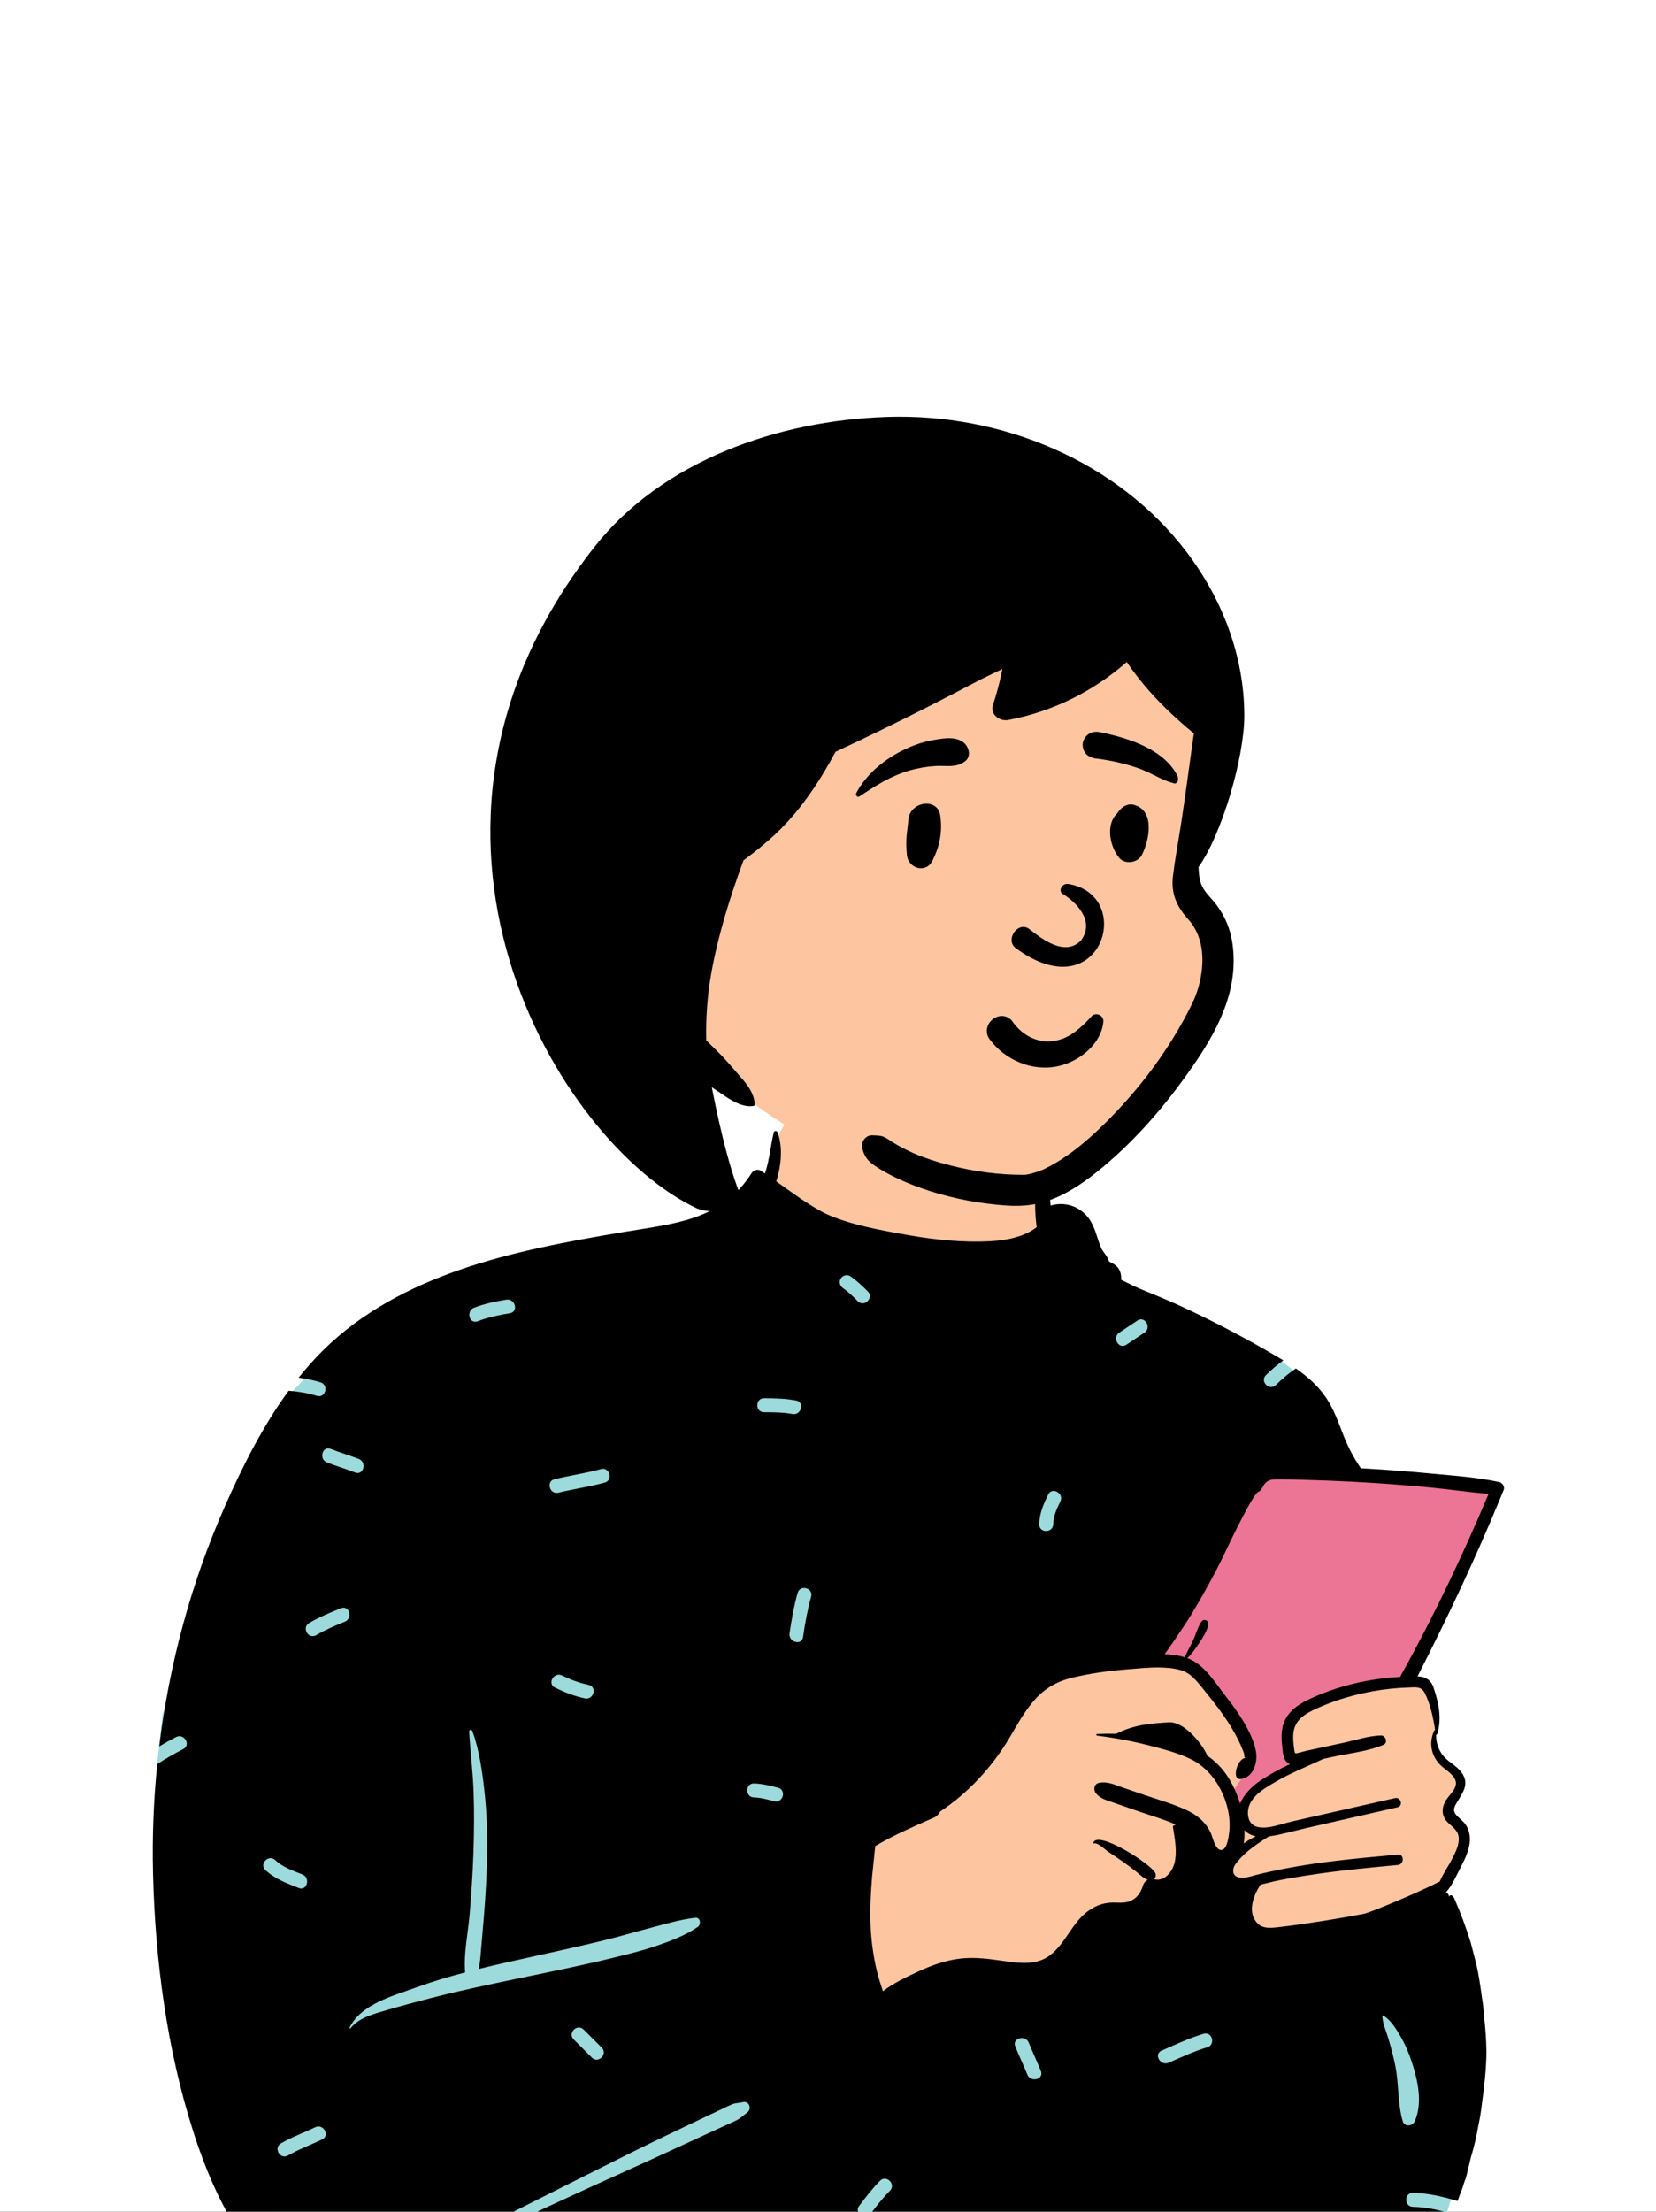 <svg width="200" height="267" viewBox="0 0 200 267" fill="none" xmlns="http://www.w3.org/2000/svg">
<rect x="0" y="0" width="200" height="267" fill="#333333" stroke="none"/>
<g clip-path="url(#clip0_2016_14171)">
<rect width="200" height="267" fill="white"/>
<path fill-rule="evenodd" clip-rule="evenodd" d="M161.079 176.597C159.237 169.454 157.544 166.425 154.272 163.942C151.213 161.62 146.746 159.669 140.229 158.244C133.441 157.057 133.249 153.528 131.547 147.857C131.05 146.152 128.59 145.698 127.528 146.927C127.378 146.766 127.222 146.618 127.06 146.484C127.205 145.671 126.021 143.34 126.061 142.562C126.474 134.444 123.819 130.367 117.192 128.852C115.751 128.522 105.963 128.328 104.557 128.716C98.415 130.415 92.368 135.808 93.293 142.305C91.365 144.826 89.478 146.364 86.503 147.176C81.87 147.765 84.197 213.41 92.243 252.739C95.695 269.613 178.24 240.892 174.51 232.441C175.039 230.892 174.075 229.189 174.51 227.59C174.825 226.432 175.631 225.953 176.037 224.807C176.608 223.194 175.987 221.029 175.344 219.383C175.08 218.563 175.829 217.68 176.037 216.843C177.023 212.894 174.764 213.242 173.136 210.602C173.16 210.594 173.584 208.71 173.582 208.719C173.831 207.374 173.206 205.65 172.662 204.527C172.293 203.768 171.504 203.293 170.721 203.38C171.51 200.7 172.508 198.47 173.582 195.887C175.48 191.336 177.286 186.574 180.012 182.455C181.128 180.768 180.226 179.216 178.42 179.101C172.572 178.729 166.789 177.887 161.079 176.597Z" fill="#FDC6A0"/>
<path fill-rule="evenodd" clip-rule="evenodd" d="M151.95 177.149L138.603 199.744C138.603 199.744 141.769 200.061 143.051 200.676C144.332 201.292 150.216 208.774 150.216 208.774L151.151 212.894L148.935 216.216L149.799 218.301C149.799 218.301 150.416 216.888 151.95 215.791C153.485 214.695 156.869 212.894 156.869 212.894C156.869 212.894 155.745 212.292 155.745 211.586C155.745 210.879 154.754 207.865 156.869 206.726C158.984 205.588 169.915 202.923 169.915 202.923L180.993 179.549L151.95 177.149Z" fill="#EC7495"/>
<path fill-rule="evenodd" clip-rule="evenodd" d="M92.407 147.33L134.79 154.77L154.273 163.942L157.453 166.393L138.603 199.744L109.496 205.056L102.081 224.323L103.594 246.04L150.945 240.393L171.37 237.966L176.171 257.354L175.304 265.33L174.042 269.375L123.408 283.049C123.408 283.049 97.624 280.549 93.053 280.549C88.483 280.549 54.972 283.878 54.972 283.878L47.218 283.049C47.218 283.049 30.064 264.964 27.403 258.527C24.742 252.091 18.989 212.965 18.989 212.965L19.622 206.953L34.444 168.801C34.444 168.801 36.423 167.003 38.918 163.942C41.413 160.881 92.407 147.33 92.407 147.33Z" fill="#9DDADB"/>
<path fill-rule="evenodd" clip-rule="evenodd" d="M169.116 202.441C165.286 202.636 161.451 203.547 157.986 205.197C156.569 205.873 155.284 206.85 154.908 208.456C154.718 209.276 154.765 210.124 154.866 210.952C154.942 211.58 154.961 212.381 155.506 212.806C155.599 212.877 155.698 212.932 155.802 212.973C154.524 213.55 153.307 214.243 152.225 214.957C151.236 215.61 150.22 216.616 149.764 217.751C149.726 217.622 149.688 217.502 149.65 217.388C148.872 215.088 147.675 213.205 145.788 211.939C145.574 211.158 143.274 207.797 141.139 207.924C138.8 208.061 136.919 208.232 134.804 209.308C134.033 209.291 133.264 209.301 132.503 209.335C132.372 209.339 132.379 209.517 132.503 209.532C133.12 209.61 133.737 209.697 134.354 209.798C135.82 210.033 137.282 210.331 138.712 210.701C140.428 211.145 142.203 211.59 143.806 212.366C146.916 213.873 148.841 217.813 148.446 221.241C148.38 221.803 148.163 223.502 147.383 223.327C146.724 223.179 146.462 221.803 146.232 221.293C145.615 219.941 144.503 219.057 143.17 218.459C141.605 217.755 139.929 217.28 138.307 216.726C137.388 216.411 136.469 216.096 135.548 215.784C134.605 215.46 133.71 215.014 132.706 215.24C132.1 215.378 132.03 216.101 132.37 216.515C132.888 217.147 133.657 217.333 134.403 217.593C135.387 217.935 136.37 218.278 137.352 218.62C138.871 219.148 140.462 219.594 141.943 220.241L141.896 220.347C141.776 220.313 141.634 220.433 141.658 220.581C141.879 221.949 142.188 223.53 141.845 224.899C141.575 225.985 140.622 227.188 139.384 226.869C139.579 226.691 139.651 226.385 139.52 226.102C139.029 225.053 132.607 220.915 132.034 222.452C132.015 222.507 132.074 222.547 132.121 222.539C132.609 222.437 133.427 223.27 133.817 223.534C134.381 223.914 134.954 224.286 135.512 224.677C136.122 225.104 136.718 225.552 137.299 226.015C137.755 226.379 138.1 226.757 138.624 226.941C138.349 227.072 138.131 227.315 138.039 227.625C137.802 228.435 137.346 229.122 136.553 229.479C135.723 229.851 134.787 229.616 133.913 229.708C132.721 229.828 131.682 230.394 130.813 231.204C128.99 232.907 128.075 235.909 125.525 236.714C124.002 237.194 122.312 236.891 120.77 236.673C119.048 236.43 117.37 236.238 115.636 236.492C113.975 236.735 112.405 237.31 110.889 238.011C109.467 238.669 107.895 239.413 106.634 240.393C106.374 239.592 106.112 238.8 105.913 237.982C105.444 236.048 105.191 234.078 105.129 232.091C105.072 230.2 105.178 228.3 105.34 226.417C105.421 225.476 105.548 224.54 105.628 223.599C105.649 223.363 105.691 223.109 105.723 222.856C107.975 221.526 110.341 220.507 112.726 219.459C112.733 219.457 112.739 219.453 112.746 219.451C112.82 219.417 112.891 219.385 112.965 219.353C112.963 219.349 112.961 219.345 112.957 219.341C113.229 219.174 113.42 218.952 113.534 218.702C116.971 216.422 119.844 213.309 121.986 209.678C122.884 208.156 123.748 206.577 124.923 205.244C126.174 203.821 127.659 202.976 129.497 202.536C131.646 202.021 133.86 201.712 136.061 201.536C137.263 201.442 138.607 201.293 139.917 201.3C140.829 201.306 141.723 201.384 142.543 201.61C143.758 201.944 144.467 202.868 145.23 203.802C145.959 204.698 146.684 205.597 147.364 206.531C148.008 207.416 148.617 208.331 149.145 209.291C149.462 209.866 149.755 210.458 150.003 211.068C150.089 211.284 150.203 211.529 150.256 211.753C150.309 211.979 150.212 212.218 150.465 212.218C149.42 212.233 148.725 214.842 149.764 214.78C151.225 214.695 151.96 212.942 151.674 211.387C151.163 208.613 148.404 205.262 147.858 204.552C146.652 202.984 145.408 200.938 143.477 200.209C143.449 200.199 143.42 200.188 143.392 200.18C143.954 199.647 144.398 199.009 144.822 198.36C145.26 197.692 145.781 196.927 145.925 196.134C146.016 195.629 145.389 195.342 145.091 195.783C144.658 196.428 144.448 197.244 144.125 197.952C143.796 198.671 143.394 199.349 143.077 200.074C142.315 199.839 141.491 199.732 140.652 199.696C141.71 198.263 143.519 195.498 143.736 195.143C144.738 193.499 145.691 191.804 146.601 190.107C147.586 188.268 148.429 186.353 149.371 184.493C149.905 183.439 150.444 182.375 151.038 181.352C151.243 181.002 151.463 180.651 151.712 180.332C151.76 180.268 151.822 180.216 151.879 180.156C151.944 180.12 152.012 180.08 152.05 180.059C152.392 179.863 152.513 179.406 152.753 179.116C153.138 178.65 153.59 178.595 154.169 178.588C155.402 178.575 156.641 178.624 157.872 178.658C159.683 178.708 161.491 178.78 163.3 178.875C163.847 178.905 164.392 178.935 164.939 178.968C167.57 179.125 170.198 179.33 172.82 179.582C175.139 179.803 177.459 180.165 179.781 180.338C176.637 187.809 173.151 195.145 169.205 202.226C169.165 202.297 169.135 202.369 169.116 202.441ZM151.674 221.689C151.167 221.921 150.675 222.211 150.216 222.541C150.292 222.027 150.311 221.486 150.29 220.943C150.668 221.348 151.152 221.581 151.674 221.689ZM173.318 208.837C173.282 208.841 173.248 208.86 173.232 208.896C172.53 210.343 172.824 211.96 173.969 213.095C174.569 213.687 175.877 214.355 175.834 215.327C175.798 216.113 174.943 216.773 174.577 217.422C174.237 218.026 174.11 218.69 174.383 219.345C174.732 220.184 175.705 220.518 176.039 221.342C176.462 222.388 175.775 223.65 175.294 224.561C174.846 225.404 174.267 226.247 173.882 227.139C171.307 228.473 165.463 230.895 164.76 231.031C163.902 231.197 163.042 231.356 162.18 231.504C160.526 231.791 158.867 232.058 157.205 232.292C156.258 232.425 155.31 232.556 154.361 232.66C153.533 232.749 152.599 232.869 151.932 232.246C150.586 230.986 151.34 228.875 152.191 227.602C152.208 227.577 152.208 227.554 152.202 227.533C153.005 227.344 153.805 227.125 154.604 226.97C156.14 226.674 157.686 226.425 159.235 226.203C162.417 225.749 165.62 225.449 168.818 225.147C169.61 225.07 169.619 223.824 168.818 223.897C164.223 224.318 159.605 224.717 155.071 225.603C153.934 225.823 152.806 226.072 151.684 226.353C151.154 226.484 150.586 226.689 150.03 226.696C149.996 226.696 149.962 226.696 149.929 226.693C148.841 226.66 148.682 225.728 149.28 224.952C149.354 224.857 149.43 224.762 149.508 224.671C150.565 223.411 151.881 222.57 153.237 221.699C154.756 221.492 156.271 221.031 157.758 220.693C161.43 219.856 165.102 219.019 168.776 218.184C169.496 218.02 169.19 216.912 168.47 217.075C165.681 217.707 162.892 218.339 160.103 218.971L156.022 219.897C155.206 220.08 154.188 220.45 153.229 220.584C152.755 220.649 152.297 220.657 151.883 220.56C150.546 220.243 150.478 218.571 151.055 217.578C151.701 216.462 152.922 215.765 154.006 215.133C155.884 214.036 157.883 213.247 159.835 212.339C160.182 212.262 160.528 212.186 160.875 212.11C162.89 211.666 165.193 211.449 167.09 210.635C167.658 210.394 167.348 209.498 166.786 209.511C165.313 209.543 163.773 210.067 162.334 210.377C160.777 210.715 159.218 211.051 157.661 211.387C157.505 211.421 156.579 211.717 156.44 211.652C156.351 211.609 156.32 211.301 156.29 211.098C156.195 210.43 156.125 209.729 156.229 209.058C156.457 207.556 157.71 206.85 158.977 206.273C161.8 204.99 164.895 204.187 167.975 203.865C168.685 203.792 169.395 203.745 170.109 203.722C170.948 203.696 171.639 203.548 172.063 204.375C172.731 205.677 173.098 207.351 173.318 208.837ZM169.398 256.04C168.783 253.913 168.951 251.641 168.529 249.47C168.312 248.351 168.015 247.24 167.691 246.147C167.43 245.264 166.993 244.324 166.944 243.403C166.941 243.341 167.013 243.306 167.063 243.334C167.931 243.831 168.597 244.906 169.092 245.749C169.684 246.758 170.137 247.815 170.502 248.926C171.229 251.14 171.826 253.81 170.888 256.04C170.609 256.705 169.629 256.837 169.398 256.04ZM145.397 272.149C144.48 271.509 143.812 270.615 143.035 269.825C142.271 269.049 143.466 267.853 144.23 268.63C144.893 269.303 145.469 270.144 146.249 270.689C146.625 270.951 146.799 271.424 146.553 271.845C146.335 272.217 145.771 272.41 145.397 272.149ZM140.286 247.559C141.959 246.835 143.604 246.047 145.355 245.526C146.401 245.214 146.844 246.846 145.804 247.156C144.192 247.636 142.679 248.352 141.139 249.019C140.15 249.446 139.29 247.989 140.286 247.559ZM122.617 247.052C122.208 246.043 123.844 245.607 124.247 246.603C124.711 247.749 125.243 248.866 125.707 250.011C126.116 251.021 124.481 251.457 124.078 250.461C123.613 249.315 123.081 248.199 122.617 247.052ZM105.178 267.219C104.906 267.583 104.451 267.78 104.022 267.523C103.662 267.307 103.443 266.734 103.719 266.366C104.524 265.292 105.34 264.231 106.285 263.273C107.05 262.497 108.245 263.693 107.48 264.469C106.637 265.324 105.898 266.26 105.178 267.219ZM102.685 154.064C103.46 154.594 104.14 155.238 104.803 155.901C105.573 156.671 104.378 157.867 103.607 157.096C103.049 156.538 102.486 155.971 101.832 155.524C101.454 155.266 101.284 154.786 101.528 154.367C101.747 153.993 102.308 153.807 102.685 154.064ZM128.056 181.273C127.617 182.151 127.223 183.013 127.198 184.011C127.171 185.099 125.481 185.1 125.508 184.011C125.54 182.704 126.022 181.571 126.597 180.419C127.083 179.444 128.54 180.302 128.056 181.273ZM137.365 159.421C138.274 158.815 139.119 160.28 138.218 160.881C137.488 161.367 136.758 161.855 136.028 162.342C135.119 162.947 134.274 161.482 135.174 160.881C135.905 160.395 136.635 159.908 137.365 159.421ZM96.988 197.627C96.833 198.702 95.205 198.242 95.359 197.178C95.596 195.533 95.886 193.91 96.332 192.308C96.624 191.26 98.254 191.708 97.962 192.758C97.516 194.36 97.226 195.983 96.988 197.627ZM91.063 216.995C89.975 216.972 89.975 215.281 91.063 215.304C92.047 215.325 93.015 215.584 93.965 215.822C95.021 216.086 94.57 217.716 93.515 217.452C92.712 217.251 91.895 217.013 91.063 216.995ZM88.875 256.01C88.501 256.192 88.118 256.356 87.74 256.529C86.984 256.875 86.228 257.222 85.472 257.569C83.897 258.292 82.323 259.018 80.75 259.746C77.603 261.203 74.43 262.61 71.275 264.052C68.057 265.522 64.848 267.012 61.642 268.51C60.132 269.215 58.611 269.895 57.092 270.581C55.794 271.169 54.189 272.195 52.763 272.292C52.69 272.297 52.665 272.204 52.707 272.156C53.246 271.544 54.105 271.187 54.812 270.789C55.535 270.382 56.272 269.999 57.005 269.611C58.533 268.801 60.063 267.997 61.607 267.216C64.693 265.653 67.786 264.102 70.879 262.553C74.034 260.972 77.184 259.382 80.367 257.857C81.865 257.14 83.365 256.424 84.865 255.711C85.678 255.325 86.492 254.939 87.305 254.554C87.656 254.388 88.004 254.208 88.363 254.059C88.841 253.862 89.203 253.902 89.695 253.78C90.498 253.582 90.846 254.603 90.23 255.048C89.722 255.414 89.455 255.727 88.875 256.01ZM77.592 273.348C77.418 272.926 77.782 272.413 78.182 272.308C78.662 272.181 79.047 272.473 79.222 272.898C79.685 274.026 80.345 275.06 81.195 275.934C81.954 276.715 80.76 277.911 80 277.13C78.935 276.034 78.17 274.754 77.592 273.348ZM69.291 246.208C68.521 245.437 69.716 244.242 70.486 245.013L72.677 247.204C73.447 247.975 72.251 249.17 71.481 248.399L69.291 246.208ZM46.819 242.636C45.244 243.098 43.407 243.522 42.333 244.866C42.281 244.932 42.193 244.848 42.224 244.782C43.599 241.932 47.541 240.932 50.27 239.933C52.2 239.227 54.181 238.641 56.178 238.117C55.978 235.838 56.529 233.395 56.72 231.127C56.925 228.705 57.091 226.277 57.176 223.848C57.264 221.37 57.285 218.875 57.203 216.396C57.122 213.927 56.801 211.487 56.661 209.026C56.648 208.788 56.979 208.776 57.05 208.973C57.88 211.257 58.234 213.787 58.504 216.196C58.782 218.677 58.874 221.151 58.839 223.646C58.802 226.212 58.653 228.771 58.448 231.329C58.351 232.541 58.239 233.752 58.133 234.963C58.051 235.888 58.014 236.805 57.825 237.7C59.03 237.404 60.237 237.124 61.441 236.852C65.279 235.986 69.133 235.182 72.955 234.245C74.831 233.786 76.68 233.235 78.547 232.746C80.306 232.285 82.162 231.727 83.968 231.521C84.612 231.448 84.694 232.33 84.268 232.629C82.8 233.66 80.851 234.377 79.156 234.954C77.455 235.533 75.687 235.95 73.943 236.379C70.307 237.273 66.636 238.005 62.971 238.767C59.311 239.528 55.644 240.283 52.026 241.222C50.283 241.674 48.546 242.128 46.819 242.636ZM38.189 197.402C37.248 197.954 36.398 196.493 37.336 195.942C38.563 195.221 39.87 194.68 41.188 194.152C42.2 193.747 42.635 195.383 41.638 195.783C40.453 196.257 39.291 196.755 38.189 197.402ZM34.782 260.218C33.838 260.766 32.988 259.304 33.929 258.758C35.25 257.992 36.697 257.481 38.066 256.811C39.04 256.333 39.896 257.792 38.919 258.271C37.55 258.941 36.103 259.452 34.782 260.218ZM33.249 224.561C34.161 225.428 35.379 225.836 36.527 226.291C37.528 226.688 37.089 228.323 36.078 227.922C34.647 227.354 33.19 226.836 32.054 225.756C31.263 225.005 32.461 223.811 33.249 224.561ZM43.342 176.135C44.344 176.529 43.905 178.163 42.892 177.766C41.769 177.325 40.608 176.989 39.485 176.548C38.482 176.155 38.921 174.52 39.934 174.918C41.058 175.359 42.218 175.694 43.342 176.135ZM61.146 156.901C62.211 156.721 62.665 158.35 61.595 158.531C60.267 158.755 58.96 159.018 57.701 159.505C56.684 159.899 56.248 158.263 57.252 157.875C58.511 157.387 59.818 157.125 61.146 156.901ZM67.028 203.732C66.051 203.252 66.909 201.794 67.881 202.272C68.906 202.776 69.968 203.166 71.087 203.404C72.152 203.631 71.698 205.261 70.638 205.035C69.379 204.766 68.181 204.299 67.028 203.732ZM72.585 177.352C73.637 177.064 74.082 178.696 73.034 178.983C71.191 179.488 69.293 179.751 67.436 180.2C66.378 180.457 65.93 178.826 66.987 178.57C68.843 178.12 70.741 177.858 72.585 177.352ZM96.155 169.074C97.225 169.272 96.769 170.902 95.706 170.705C94.574 170.495 93.427 170.492 92.279 170.491C91.19 170.491 91.192 168.8 92.279 168.801C93.583 168.801 94.87 168.837 96.155 169.074ZM173.027 177.908C170.265 177.643 167.5 177.432 164.73 177.274C164.601 177.267 164.475 177.259 164.345 177.252C164.331 177.223 164.312 177.195 164.293 177.166C163.389 175.838 162.723 174.511 162.146 173.01C161.595 171.582 161.06 170.109 160.211 168.82C159.242 167.351 157.935 166.201 156.501 165.205C155.632 165.79 154.825 166.475 154.087 167.201C153.31 167.964 152.115 166.769 152.892 166.005C153.548 165.36 154.248 164.764 154.988 164.226C154.134 163.706 153.262 163.218 152.411 162.733C149.223 160.913 145.959 159.23 142.627 157.692C141.079 156.975 139.511 156.339 137.933 155.695C137.083 155.348 136.245 154.902 135.396 154.501C135.457 153.9 135.277 153.228 134.817 152.833C134.477 152.543 134.213 152.436 133.807 152.231C133.716 152.199 133.661 152.18 133.636 152.169C133.655 152.173 133.71 152.19 133.8 152.22C134.016 152.319 134.033 152.29 133.851 152.133C133.841 151.791 133.167 151.068 133.013 150.715C132.476 149.504 132.309 148.223 131.517 147.12C130.425 145.6 128.591 145.026 126.881 145.541C126.704 143.713 126.658 141.805 125.969 140.173C125.95 140.129 125.889 140.11 125.861 140.158C125.143 141.382 125.082 142.745 125.027 144.157C124.974 145.482 125.024 146.837 125.198 148.154C125.088 148.238 124.976 148.319 124.86 148.397C124.315 148.756 123.727 149.033 123.11 149.238C121.936 149.627 120.704 149.796 119.472 149.855C116.293 150.007 113.016 149.686 109.889 149.141C106.727 148.589 101.878 147.76 99.064 146.177C97.207 145.134 95.493 143.859 93.757 142.625C94.386 140.596 94.547 138.415 93.913 136.7C93.837 136.495 93.516 136.457 93.455 136.7C93.058 138.336 92.941 139.981 92.413 141.597C92.405 141.621 92.396 141.646 92.388 141.669C92.223 141.558 92.058 141.447 91.894 141.338C91.513 141.086 90.996 141.274 90.767 141.633C87.119 147.384 81.341 147.714 75.273 148.741C68.633 149.865 61.959 151.079 55.575 153.279C49.469 155.384 43.634 158.449 39.011 163.026C37.965 164.063 36.986 165.167 36.062 166.32C36.956 166.433 37.842 166.608 38.717 166.883C39.753 167.209 39.308 168.841 38.268 168.514C37.144 168.16 36.007 167.985 34.858 167.898C31.717 172.197 29.268 177.071 27.151 181.868C23.088 191.066 20.445 200.862 19.228 210.835C19.896 210.434 20.576 210.053 21.273 209.698C22.241 209.205 23.096 210.665 22.126 211.158C21.049 211.706 20.004 212.31 18.99 212.965C18.548 217.33 18.376 221.724 18.48 226.11C18.727 236.568 20.139 247.332 23.331 257.31C24.896 262.207 26.971 267.064 30.062 271.202C31.46 273.076 33.049 274.767 34.921 276.177C35.827 276.862 36.786 277.473 37.798 277.988C39.102 278.656 40.801 278.876 41.925 279.821C42.294 280.131 42.579 280.541 42.795 281.004C42.67 281.883 42.656 282.765 42.896 283.644C42.972 283.919 43.179 284.143 43.435 284.25C43.439 284.327 43.439 284.401 43.439 284.472C43.439 284.506 43.49 284.515 43.496 284.481C43.507 284.415 43.517 284.35 43.528 284.282C43.61 284.31 43.697 284.323 43.786 284.323C46.995 284.335 50.208 284.256 53.422 284.147C53.173 283.386 52.904 282.631 52.645 281.869C52.295 280.835 53.928 280.395 54.275 281.42C54.578 282.31 54.894 283.193 55.175 284.086C58.618 283.958 62.06 283.804 65.496 283.691C72.803 283.447 80.109 283.367 87.419 283.213C98.77 282.972 110.204 282.479 121.574 282.961C121.967 282.127 122.407 281.311 122.824 280.488C123.316 279.516 124.774 280.372 124.284 281.341C123.994 281.913 123.693 282.478 123.408 283.049C125.71 283.169 128.011 283.327 130.306 283.543C134.223 283.91 138.102 284.563 142.015 284.969C145.993 285.383 149.884 285.31 153.831 284.652C154.541 284.534 154.959 284.105 155.132 283.572C155.138 283.57 155.143 283.566 155.147 283.559C155.35 283.323 155.54 283.126 155.736 282.955C155.971 282.803 156.225 282.674 156.522 282.56C157.078 282.348 157.657 282.219 158.244 282.133C158.891 282.036 159.546 282.027 160.192 281.947C160.737 281.877 161.27 281.773 161.802 281.647C162.759 281.419 163.667 281.121 164.572 280.725C165.36 280.381 166.071 279.886 166.744 279.347C168.134 278.331 169.338 277.033 170.39 275.684C171.003 274.896 171.579 274.078 172.103 273.227C173.016 271.751 173.794 270.219 174.579 268.674C174.865 268.216 175.125 267.747 175.363 267.269C173.827 266.816 172.276 266.447 170.648 266.421C169.56 266.403 169.56 264.712 170.648 264.73C172.515 264.76 174.282 265.196 176.037 265.716C176.122 265.489 176.204 265.26 176.28 265.028C176.489 264.544 176.663 264.047 176.806 263.544C176.89 263.316 176.975 263.088 177.06 262.86C177.25 262.069 177.44 261.277 177.632 260.484C178.015 259.216 178.317 257.929 178.539 256.625C178.725 255.767 178.868 254.902 178.965 254.027C179.261 251.908 179.502 249.792 179.519 247.649C179.494 246.328 179.409 245.009 179.265 243.697C179.204 242.805 179.101 241.917 178.961 241.036C178.779 239.725 178.6 238.428 178.298 237.134C178.072 236.259 177.846 235.384 177.62 234.509C177.055 232.685 176.39 230.897 175.623 229.149C175.581 229.04 175.367 228.798 175.239 228.796C175.141 228.794 175.006 228.883 175.05 229.002C175.055 229.012 175.059 229.025 175.063 229.035C175.019 228.936 174.977 228.834 174.932 228.735C174.894 228.642 174.746 228.456 174.632 228.458C174.626 228.458 174.619 228.458 174.611 228.46C174.641 228.439 174.668 228.412 174.696 228.38C175.454 227.482 175.946 226.3 176.489 225.26C176.939 224.402 177.364 223.498 177.486 222.528C177.594 221.676 177.448 220.837 176.914 220.148C176.305 219.364 175.16 218.996 175.796 217.863C176.519 216.574 177.582 215.456 176.523 213.991C175.984 213.245 175.131 212.835 174.497 212.186C173.768 211.436 173.421 210.432 173.441 209.407C173.485 209.432 173.544 209.42 173.565 209.356C174.178 207.505 173.734 205.472 173.107 203.669C172.765 202.691 172.04 202.422 171.197 202.374C174.848 195.241 178.264 187.993 181.308 180.579C181.41 180.336 181.509 180.093 181.608 179.85C181.756 179.486 181.444 179.002 181.082 178.922C178.45 178.345 175.708 178.161 173.027 177.908Z" fill="black"/>
<path fill-rule="evenodd" clip-rule="evenodd" d="M99.785 55.516C131.739 53.941 133.971 63.251 138.359 69.187C140.537 72.133 146.159 76.495 147.092 86.57C147.739 93.563 143.618 101.623 143.618 107.872C143.618 111.061 147.513 117.909 145.7 122.558C141.663 132.906 133.117 144.389 122.225 144.389C111.334 144.389 91.23 138.372 79.196 121.098C75.254 115.44 67.831 57.091 99.785 55.516Z" fill="#FDC6A0"/>
<path fill-rule="evenodd" clip-rule="evenodd" d="M146.296 108.496C145.598 107.724 145.056 107.09 144.875 106.029C144.799 105.587 144.765 105.133 144.75 104.677C147.552 100.75 150.276 91.474 150.276 86.401C150.275 79.244 147.643 72.357 143.321 66.661C134.896 55.567 120.873 49.88 107.148 50.326C94.005 50.75 80.026 55.607 71.828 65.989C44.627 100.434 67.456 138.058 84.177 145.885C85.632 146.567 90.333 146.33 89.678 144.875C87.797 140.695 86.315 132.995 85.969 131.262C86.504 131.624 87.044 131.977 87.586 132.342C88.545 132.987 89.831 133.724 91.037 133.511C91.094 133.501 91.13 133.439 91.132 133.386C91.187 132.251 90.377 131.085 89.665 130.275C88.676 129.151 87.736 127.999 86.671 126.944C86.218 126.494 85.758 126.048 85.298 125.602C85.239 122.926 85.419 120.238 85.897 117.548C86.726 112.883 88.155 108.339 89.797 103.867C91.17 102.852 92.502 101.785 93.736 100.618C96.706 97.81 98.972 94.373 100.916 90.759C100.939 90.748 100.965 90.736 100.988 90.725C104.755 88.969 108.491 87.145 112.197 85.264C114.109 84.294 116.009 83.3 117.908 82.307C118.941 81.766 120.006 81.274 121.062 80.764C120.778 82.227 120.394 83.668 119.928 85.086C119.544 86.251 120.717 87.111 121.754 86.919C125.285 86.264 128.698 84.947 131.77 83.083C133.292 82.159 134.74 81.092 136.083 79.921C137.426 81.927 139.058 83.808 140.705 85.427C141.816 86.519 142.977 87.559 144.183 88.544C143.637 92.313 143.169 96.089 142.577 99.849C142.267 101.815 141.894 103.78 141.66 105.756C141.404 107.91 142.115 109.444 143.53 111.019C145.507 113.219 145.505 116.402 144.748 119.135C144.655 119.473 144.539 119.803 144.419 120.13C144.394 120.198 144.32 120.382 144.293 120.454C144.293 120.456 144.293 120.458 144.291 120.462C144.291 120.464 144.289 120.467 144.289 120.468C144.286 120.468 144.286 120.471 144.284 120.473V120.477V120.479L144.282 120.481C144.194 120.688 144.099 120.891 144.004 121.094C143.572 122.009 143.089 122.903 142.587 123.783C140.121 128.124 137.005 132.095 133.454 135.599C131.802 137.231 130.083 138.748 128.142 139.991C127.733 140.251 127.315 140.502 126.887 140.733C126.657 140.857 126.421 140.974 126.185 141.092C125.839 141.263 125.983 141.196 125.772 141.28C125.39 141.43 125 141.561 124.602 141.665C124.389 141.72 124.174 141.766 123.957 141.806C123.955 141.806 123.951 141.809 123.944 141.809C123.942 141.809 123.94 141.811 123.938 141.809C123.936 141.811 123.932 141.811 123.927 141.811C123.847 141.817 123.704 141.83 123.676 141.83C120.649 141.84 117.647 141.433 114.717 140.678C113.129 140.268 111.544 139.771 110.051 139.089C109.292 138.74 108.55 138.353 107.84 137.915C107.521 137.719 107.22 137.482 106.884 137.311C106.383 137.053 105.892 137.081 105.35 137.058C104.523 137.024 103.937 137.89 104.14 138.651C104.386 139.579 104.774 140.126 105.571 140.678C106.208 141.118 106.882 141.506 107.57 141.859C109.066 142.631 110.65 143.258 112.252 143.772C115.252 144.731 118.41 145.321 121.551 145.537C123.839 145.693 125.821 145.387 127.903 144.421C130.102 143.4 132.073 141.876 133.897 140.295C137.981 136.757 141.533 132.465 144.546 127.986C147.377 123.776 149.574 119.192 148.851 113.965C148.562 111.869 147.71 110.064 146.296 108.496" fill="black"/>
<path fill-rule="evenodd" clip-rule="evenodd" d="M123.152 128.274C121.732 127.695 120.465 126.728 119.538 125.493C119.216 125.063 119.133 124.61 119.2 124.195C119.276 123.729 119.552 123.306 119.928 123.023C120.305 122.739 120.777 122.598 121.233 122.67C121.63 122.732 122.024 122.949 122.337 123.399L122.402 123.489C122.953 124.235 123.67 124.846 124.488 125.241C125.276 125.621 126.158 125.798 127.07 125.695C128.808 125.499 130.005 124.559 131.278 123.282C131.436 123.121 131.594 122.955 131.752 122.786C131.852 122.633 131.991 122.534 132.146 122.483C132.317 122.425 132.511 122.429 132.689 122.491C132.86 122.55 133.013 122.664 133.116 122.815C133.213 122.958 133.269 123.135 133.251 123.339C133.134 124.661 132.443 125.842 131.461 126.769C130.37 127.799 128.924 128.511 127.563 128.761C126.064 129.036 124.536 128.839 123.152 128.274V128.274ZM128.271 107.866C129.866 108.836 132.297 111.098 130.581 113.503C128.56 115.624 125.652 113.193 124.219 112.093C122.89 111.241 121.396 113.433 122.629 114.428C132.987 122.099 137.19 108.12 129.078 106.726C128.184 106.572 127.853 107.566 128.271 107.866ZM109.711 98.943C109.887 96.754 113.219 96.257 113.551 98.423C113.847 100.363 113.498 102.145 112.624 103.892C111.79 105.561 109.692 104.783 109.533 103.263C109.32 101.226 109.601 100.304 109.711 98.943ZM135.076 97.974C135.541 97.365 136.212 96.95 137.015 97.184C139.526 97.918 138.786 101.485 137.904 103.22C137.425 104.163 135.876 104.402 135.176 103.572C134.036 102.219 133.489 99.516 134.94 98.183C134.979 98.114 135.023 98.044 135.076 97.974ZM112.589 89.365L112.986 89.296C114.213 89.084 115.738 88.88 116.606 89.867C117.067 90.39 117.225 91.362 116.606 91.863C115.518 92.745 114.314 92.403 113.01 92.478C111.935 92.539 110.902 92.717 109.867 93.013C107.595 93.663 105.744 94.849 103.804 96.15C103.55 96.321 103.29 95.996 103.411 95.757C104.531 93.563 106.701 91.76 108.875 90.662C110.036 90.075 111.305 89.588 112.589 89.365ZM132.787 88.382L133.091 88.445C136.395 89.135 140.687 90.515 142.251 93.761C142.311 94.221 142.248 94.319 142.197 94.383L142.18 94.405C142.137 94.46 142.104 94.535 141.905 94.598C141.85 94.584 141.794 94.57 141.737 94.556C141.02 94.368 140.453 94.109 139.904 93.84L139.308 93.546C138.617 93.208 137.92 92.881 137.181 92.64C135.605 92.126 133.983 91.763 132.337 91.57C131.98 91.528 131.636 91.407 131.365 91.201C131.108 91.005 130.911 90.733 130.821 90.372C130.705 89.906 130.739 89.552 130.989 89.131C131.177 88.815 131.447 88.595 131.756 88.469C132.071 88.341 132.43 88.311 132.787 88.382Z" fill="black"/>
</g>
<defs>
<clipPath id="clip0_2016_14171">
<rect width="200" height="267" fill="white"/>
</clipPath>
</defs>
</svg>
